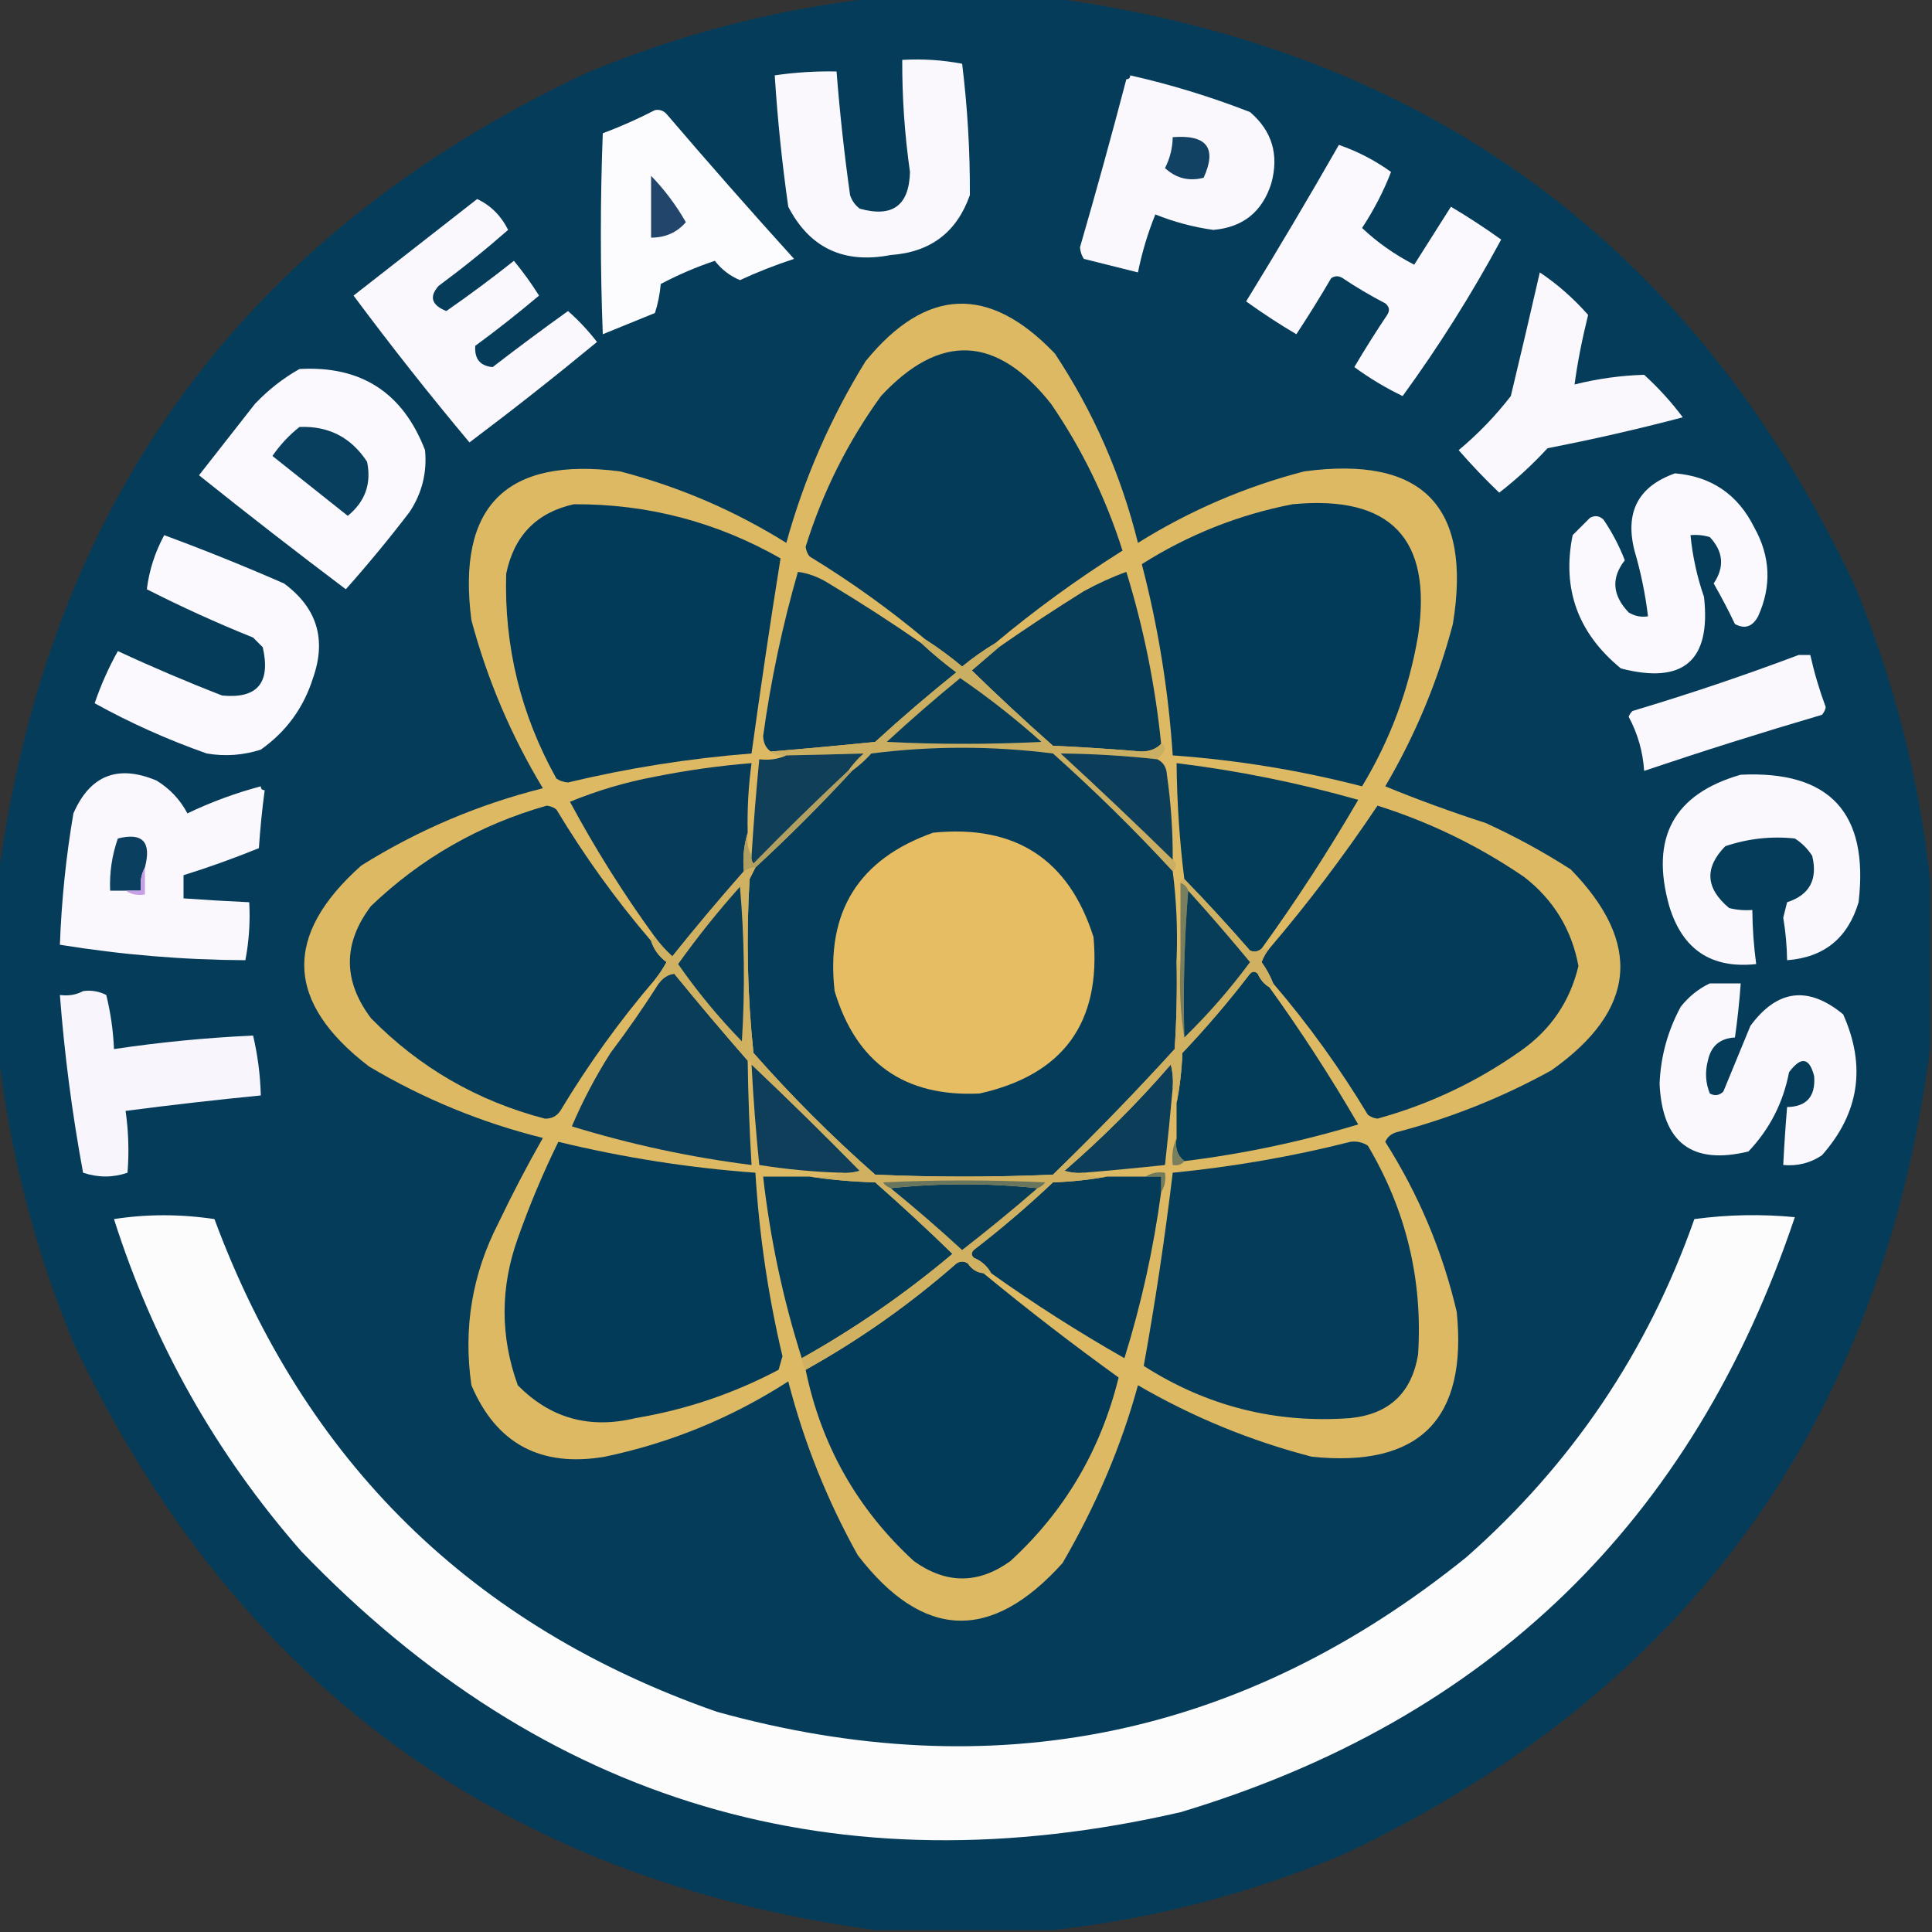 <?xml version="1.0" encoding="UTF-8"?>
<!DOCTYPE svg PUBLIC "-//W3C//DTD SVG 1.1//EN" "http://www.w3.org/Graphics/SVG/1.1/DTD/svg11.dtd">
<svg xmlns="http://www.w3.org/2000/svg" version="1.1" width="500px" height="500px" style="shape-rendering:geometricPrecision; text-rendering:geometricPrecision; image-rendering:optimizeQuality; fill-rule:evenodd; clip-rule:evenodd" xmlns:xlink="http://www.w3.org/1999/xlink">
<rect width="100%" height="100%" fill="#333333" stroke="none"/>
<g><path style="opacity:1" fill="#053c5a" d="M 226.5,-0.5 C 241.833,-0.5 257.167,-0.5 272.5,-0.5C 369.214,12.733 438.38,63.399 480,151.5C 490.133,176.033 496.633,201.366 499.5,227.5C 499.5,242.167 499.5,256.833 499.5,271.5C 486.733,368.749 436.066,438.249 347.5,480C 323.312,490.129 298.312,496.629 272.5,499.5C 257.167,499.5 241.833,499.5 226.5,499.5C 129.833,486.328 60.666,435.661 19,347.5C 8.867,322.967 2.367,297.634 -0.5,271.5C -0.5,256.833 -0.5,242.167 -0.5,227.5C 12.207,130.298 62.873,60.798 151.5,19C 175.688,8.871 200.688,2.371 226.5,-0.5 Z"/></g>
<g><path style="opacity:0.999" fill="#faf8fd" d="M 233.5,15.5 C 238.762,15.195 243.928,15.529 249,16.5C 250.392,27.809 251.059,39.143 251,50.5C 247.617,60.119 240.784,65.286 230.5,66C 218.371,68.349 209.538,64.182 204,53.5C 202.392,42.206 201.226,30.873 200.5,19.5C 205.797,18.726 211.13,18.392 216.5,18.5C 217.336,29.201 218.503,39.868 220,50.5C 220.465,51.931 221.299,53.097 222.5,54C 230.959,56.367 235.292,53.2 235.5,44.5C 234.125,34.88 233.459,25.213 233.5,15.5 Z"/></g>
<g><path style="opacity:0.999" fill="#faf8fd" d="M 292.5,19.5 C 303.052,21.889 313.385,25.056 323.5,29C 329.22,33.884 331.053,40.05 329,47.5C 326.667,54.833 321.667,58.833 314,59.5C 308.813,58.769 303.813,57.436 299,55.5C 297.033,60.37 295.533,65.37 294.5,70.5C 289.852,69.338 285.186,68.171 280.5,67C 279.919,66.107 279.585,65.107 279.5,64C 283.688,49.567 287.688,35.067 291.5,20.5C 292.167,20.5 292.5,20.167 292.5,19.5 Z"/></g>
<g><path style="opacity:0.997" fill="#fcfbfe" d="M 169.5,28.5 C 170.675,28.281 171.675,28.614 172.5,29.5C 183.314,42.148 194.314,54.648 205.5,67C 200.717,68.559 196.05,70.393 191.5,72.5C 188.912,71.416 186.745,69.749 185,67.5C 180.198,69.103 175.531,71.103 171,73.5C 170.774,76.095 170.274,78.595 169.5,81C 164.994,82.846 160.494,84.679 156,86.5C 155.333,69.167 155.333,51.833 156,34.5C 160.726,32.715 165.226,30.715 169.5,28.5 Z"/></g>
<g><path style="opacity:0.997" fill="#124263" d="M 303.5,35.5 C 312.336,34.801 315.002,38.301 311.5,46C 307.694,46.978 304.361,46.145 301.5,43.5C 302.785,40.98 303.452,38.313 303.5,35.5 Z"/></g>
<g><path style="opacity:0.996" fill="#fcfafe" d="M 346.5,37.5 C 351.297,39.149 355.797,41.482 360,44.5C 358.08,49.479 355.58,54.312 352.5,59C 356.47,62.751 360.97,65.918 366,68.5C 369.167,63.5 372.333,58.5 375.5,53.5C 379.987,56.164 384.32,58.997 388.5,62C 380.847,76.163 372.347,89.663 363,102.5C 358.601,100.384 354.434,97.884 350.5,95C 353.208,90.416 356.042,85.916 359,81.5C 359.749,80.365 359.583,79.365 358.5,78.5C 354.703,76.533 351.036,74.366 347.5,72C 346.5,71.333 345.5,71.333 344.5,72C 341.625,76.917 338.625,81.751 335.5,86.5C 331.032,83.863 326.698,81.03 322.5,78C 330.726,64.613 338.726,51.113 346.5,37.5 Z"/></g>
<g><path style="opacity:0.99" fill="#21456a" d="M 168.5,45.5 C 171.966,49.074 174.966,53.074 177.5,57.5C 175.195,60.174 172.195,61.508 168.5,61.5C 168.5,56.167 168.5,50.833 168.5,45.5 Z"/></g>
<g><path style="opacity:0.996" fill="#fcf9fe" d="M 123.5,51.5 C 127.038,53.196 129.705,55.862 131.5,59.5C 125.722,64.562 119.722,69.396 113.5,74C 111.017,76.796 111.683,78.963 115.5,80.5C 121.474,76.359 127.308,72.026 133,67.5C 135.36,70.36 137.527,73.36 139.5,76.5C 134.144,81.024 128.644,85.357 123,89.5C 122.758,92.882 124.258,94.715 127.5,95C 133.928,90.04 140.428,85.206 147,80.5C 149.709,82.874 152.209,85.54 154.5,88.5C 143.721,97.397 132.721,106.063 121.5,114.5C 111.15,102.145 101.15,89.478 91.5,76.5C 102.185,68.143 112.852,59.809 123.5,51.5 Z"/></g>
<g><path style="opacity:0.997" fill="#fbf8fd" d="M 398.5,70.5 C 403.072,73.563 407.239,77.23 411,81.5C 409.358,88.182 408.191,94.182 407.5,99.5C 413.442,98.011 419.442,97.178 425.5,97C 429.203,100.367 432.536,104.034 435.5,108C 423.953,111.044 412.286,113.71 400.5,116C 396.622,120.214 392.455,124.048 388,127.5C 384.386,124.05 380.886,120.383 377.5,116.5C 382.518,112.315 387.018,107.649 391,102.5C 393.566,91.834 396.066,81.167 398.5,70.5 Z"/></g>
<g><path style="opacity:1" fill="#deb963" d="M 294.5,358.5 C 290.235,374.117 283.735,389.451 275,404.5C 256.521,425.053 238.854,424.386 222,402.5C 214.075,388.309 208.075,373.309 204,357.5C 189.376,366.931 173.543,373.431 156.5,377C 139.94,379.809 128.44,373.642 122,358.5C 119.856,343.745 122.19,329.745 129,316.5C 132.578,309.009 136.412,301.676 140.5,294.5C 124.578,290.538 109.578,284.371 95.5,276C 73.842,259.423 73.175,242.09 93.5,224C 108.075,214.882 123.741,208.216 140.5,204C 132.287,190.403 126.12,175.903 122,160.5C 118.167,131 131,118.167 160.5,122C 175.814,125.993 190.147,132.16 203.5,140.5C 208.108,123.835 214.942,108.168 224,93.5C 239.635,74.316 255.969,73.649 273,91.5C 282.966,106.551 290.133,122.885 294.5,140.5C 307.893,132.136 322.227,125.97 337.5,122C 368.17,117.86 381.003,131.027 376,161.5C 372.093,176.313 366.259,190.313 358.5,203.5C 366.912,206.952 375.578,210.118 384.5,213C 392.153,216.492 399.487,220.492 406.5,225C 425.155,244.133 423.488,261.466 401.5,277C 388.863,283.982 375.53,289.315 361.5,293C 360.09,293.368 359.09,294.201 358.5,295.5C 367.143,309.12 373.31,323.787 377,339.5C 379.815,367.352 367.315,379.852 339.5,377C 323.618,372.875 308.618,366.709 294.5,358.5 Z"/></g>
<g><path style="opacity:1" fill="#033b59" d="M 257.5,166.5 C 254.546,168.28 251.713,170.28 249,172.5C 245.956,169.949 242.789,167.616 239.5,165.5C 230.096,157.619 220.096,150.453 209.5,144C 208.941,143.275 208.608,142.442 208.5,141.5C 212.889,127.39 219.389,114.39 228,102.5C 243.264,86.087 257.931,86.754 272,104.5C 280.024,116.216 286.191,128.883 290.5,142.5C 278.901,149.787 267.901,157.787 257.5,166.5 Z"/></g>
<g><path style="opacity:1" fill="#fcf9fe" d="M 77.5,95.5 C 93.43,94.595 104.263,101.595 110,116.5C 110.549,122.305 109.216,127.638 106,132.5C 100.728,139.391 95.228,146.057 89.5,152.5C 76.69,142.858 64.024,133.024 51.5,123C 56.333,116.833 61.167,110.667 66,104.5C 69.45,100.877 73.283,97.877 77.5,95.5 Z"/></g>
<g><path style="opacity:0.998" fill="#083f5e" d="M 77.5,110.5 C 85.029,110.181 90.862,113.181 95,119.5C 96.171,125.161 94.505,129.828 90,133.5C 83.5,128.333 77,123.167 70.5,118C 72.511,115.098 74.844,112.598 77.5,110.5 Z"/></g>
<g><path style="opacity:1" fill="#fbf9fe" d="M 433.5,122.5 C 442.926,123.301 449.759,127.968 454,136.5C 458.198,144.008 458.531,151.674 455,159.5C 453.54,162.21 451.54,162.876 449,161.5C 447.287,157.905 445.453,154.405 443.5,151C 446.349,146.755 446.016,142.755 442.5,139C 440.866,138.506 439.199,138.34 437.5,138.5C 438.031,143.959 439.198,149.292 441,154.5C 442.831,170.998 435.664,177.165 419.5,173C 408.35,163.872 404.183,152.372 407,138.5C 408.5,137 410,135.5 411.5,134C 412.784,133.316 413.951,133.483 415,134.5C 417.223,137.779 419.057,141.279 420.5,145C 416.92,149.56 417.253,154.06 421.5,158.5C 423.045,159.452 424.712,159.785 426.5,159.5C 425.812,153.746 424.645,148.079 423,142.5C 420.485,132.525 423.985,125.858 433.5,122.5 Z"/></g>
<g><path style="opacity:1" fill="#023b59" d="M 148.5,130.5 C 167.564,130.391 185.397,135.058 202,144.5C 199.315,161.293 196.815,178.126 194.5,195C 178.471,196.255 162.637,198.755 147,202.5C 145.893,202.415 144.893,202.081 144,201.5C 134.784,184.969 130.45,167.302 131,148.5C 133.023,138.645 138.856,132.645 148.5,130.5 Z"/></g>
<g><path style="opacity:1" fill="#023b59" d="M 334.5,130.5 C 359.914,128.078 370.747,139.412 367,164.5C 364.629,178.45 359.796,191.45 352.5,203.5C 336.415,199.345 320.082,196.678 303.5,195.5C 302.403,178.752 299.736,162.252 295.5,146C 307.578,138.366 320.578,133.2 334.5,130.5 Z"/></g>
<g><path style="opacity:0.998" fill="#fbf9fd" d="M 42.5,138.5 C 52.878,142.331 63.211,146.498 73.5,151C 82.039,157.286 84.539,165.452 81,175.5C 78.576,183.181 74.076,189.347 67.5,194C 62.924,195.476 58.257,195.81 53.5,195C 43.39,191.441 33.724,187.108 24.5,182C 26.093,177.314 28.093,172.814 30.5,168.5C 39.377,172.626 48.377,176.459 57.5,180C 66.607,180.879 70.107,176.712 68,167.5C 67.167,166.667 66.333,165.833 65.5,165C 56.109,161.219 46.942,157.053 38,152.5C 38.602,147.609 40.102,142.942 42.5,138.5 Z"/></g>
<g><path style="opacity:1" fill="#053c59" d="M 238.5,166.5 C 241.31,169.136 244.31,171.636 247.5,174C 240.314,179.763 233.314,185.763 226.5,192C 217.501,192.917 208.501,193.75 199.5,194.5C 198.252,193.666 197.585,192.333 197.5,190.5C 199.485,176.082 202.485,161.915 206.5,148C 209.275,148.374 211.942,149.374 214.5,151C 222.698,155.928 230.698,161.095 238.5,166.5 Z"/></g>
<g><path style="opacity:1" fill="#073c59" d="M 300.5,192.5 C 299.306,193.777 297.64,194.444 295.5,194.5C 287.844,193.852 280.177,193.352 272.5,193C 265.323,186.656 258.323,180.156 251.5,173.5C 253.878,171.448 256.211,169.448 258.5,167.5C 265.68,162.496 273.013,157.663 280.5,153C 284.191,150.981 287.858,149.314 291.5,148C 295.97,162.516 298.97,177.349 300.5,192.5 Z"/></g>
<g><path style="opacity:0.998" fill="#faf7fd" d="M 465.5,169.5 C 466.5,169.5 467.5,169.5 468.5,169.5C 469.523,174.071 470.856,178.571 472.5,183C 472.355,183.772 472.022,184.439 471.5,185C 456.05,189.539 440.717,194.373 425.5,199.5C 425.187,194.558 423.853,189.891 421.5,185.5C 421.709,184.914 422.043,184.414 422.5,184C 437.105,179.632 451.439,174.799 465.5,169.5 Z"/></g>
<g><path style="opacity:1" fill="#caae62" d="M 239.5,165.5 C 242.789,167.616 245.956,169.949 249,172.5C 251.713,170.28 254.546,168.28 257.5,166.5C 258.167,166.5 258.5,166.833 258.5,167.5C 256.211,169.448 253.878,171.448 251.5,173.5C 258.323,180.156 265.323,186.656 272.5,193C 280.177,193.352 287.844,193.852 295.5,194.5C 297.64,194.444 299.306,193.777 300.5,192.5C 301.097,192.735 301.43,193.235 301.5,194C 300.944,195.011 300.278,195.844 299.5,196.5C 291.174,195.578 282.84,195.078 274.5,195C 284.689,204.376 294.356,213.542 303.5,222.5C 304.625,223.348 304.625,224.348 303.5,225.5C 293.699,214.866 283.366,204.699 272.5,195C 256.828,193.018 241.161,193.018 225.5,195C 223.963,196.707 222.296,198.207 220.5,199.5C 220.167,199.5 219.833,199.5 219.5,199.5C 220.625,197.871 221.959,196.371 223.5,195C 216.862,195.211 210.196,195.378 203.5,195.5C 201.901,195.768 200.568,195.434 199.5,194.5C 208.501,193.75 217.501,192.917 226.5,192C 233.314,185.763 240.314,179.763 247.5,174C 244.31,171.636 241.31,169.136 238.5,166.5C 238.5,165.833 238.833,165.5 239.5,165.5 Z"/></g>
<g><path style="opacity:1" fill="#043c59" d="M 248.5,175.5 C 255.803,180.5 262.803,186 269.5,192C 256.167,192.667 242.833,192.667 229.5,192C 235.73,186.262 242.064,180.762 248.5,175.5 Z"/></g>
<g><path style="opacity:1" fill="#053c59" d="M 303.5,225.5 C 304.466,233.08 304.799,240.747 304.5,248.5C 304.666,256.174 304.5,263.841 304,271.5C 293.863,282.637 283.363,293.471 272.5,304C 257.167,304.667 241.833,304.667 226.5,304C 215.333,294.167 204.833,283.667 195,272.5C 193.418,257.546 193.085,242.546 194,227.5C 194.513,226.473 195.013,225.473 195.5,224.5C 204.167,216.5 212.5,208.167 220.5,199.5C 222.296,198.207 223.963,196.707 225.5,195C 241.161,193.018 256.828,193.018 272.5,195C 283.366,204.699 293.699,214.866 303.5,225.5 Z"/></g>
<g><path style="opacity:1" fill="#0f3f59" d="M 219.5,199.5 C 211.202,207.298 203.035,215.298 195,223.5C 194.536,222.906 194.369,222.239 194.5,221.5C 195.02,213.154 195.687,204.821 196.5,196.5C 199.059,196.802 201.393,196.468 203.5,195.5C 210.196,195.378 216.862,195.211 223.5,195C 221.959,196.371 220.625,197.871 219.5,199.5 Z"/></g>
<g><path style="opacity:1" fill="#0d3e59" d="M 299.5,196.5 C 301.045,197.23 301.878,198.563 302,200.5C 303.036,207.799 303.536,215.132 303.5,222.5C 294.356,213.542 284.689,204.376 274.5,195C 282.84,195.078 291.174,195.578 299.5,196.5 Z"/></g>
<g><path style="opacity:1" fill="#063c59" d="M 193.5,215.5 C 192.521,218.625 192.187,221.958 192.5,225.5C 186.168,232.668 180.002,240.001 174,247.5C 172.264,245.937 170.764,244.27 169.5,242.5C 161.402,231.384 154.069,219.717 147.5,207.5C 154.556,204.595 161.889,202.428 169.5,201C 177.783,199.344 186.116,198.177 194.5,197.5C 193.693,203.464 193.36,209.464 193.5,215.5 Z"/></g>
<g><path style="opacity:1" fill="#033c59" d="M 326.5,245.5 C 325.577,246.303 324.577,246.47 323.5,246C 317.967,239.637 312.301,233.471 306.5,227.5C 305.262,217.592 304.595,207.592 304.5,197.5C 320.421,199.451 336.087,202.617 351.5,207C 343.779,220.288 335.445,233.121 326.5,245.5 Z"/></g>
<g><path style="opacity:0.999" fill="#fbf8fd" d="M 67.5,203.5 C 67.5,204.167 67.833,204.5 68.5,204.5C 67.836,209.468 67.336,214.468 67,219.5C 60.568,222.118 54.068,224.451 47.5,226.5C 47.5,228.5 47.5,230.5 47.5,232.5C 53.161,232.907 58.828,233.24 64.5,233.5C 64.781,238.565 64.448,243.565 63.5,248.5C 47.442,248.421 31.442,247.087 15.5,244.5C 15.924,232.993 17.09,221.659 19,210.5C 23.307,200.639 30.474,197.805 40.5,202C 43.968,204.124 46.635,206.957 48.5,210.5C 54.638,207.566 60.971,205.233 67.5,203.5 Z"/></g>
<g><path style="opacity:1" fill="#faf8fd" d="M 450.5,200.5 C 473.545,199.383 483.712,210.383 481,233.5C 478.219,242.79 472.052,247.79 462.5,248.5C 462.45,244.812 462.116,241.145 461.5,237.5C 461.833,236.167 462.167,234.833 462.5,233.5C 468.31,231.622 470.477,227.622 469,221.5C 467.833,219.667 466.333,218.167 464.5,217C 458.365,216.355 452.365,217.022 446.5,219C 441.049,224.56 441.382,229.894 447.5,235C 449.473,235.495 451.473,235.662 453.5,235.5C 453.54,240.193 453.873,244.859 454.5,249.5C 442.909,250.757 435.409,245.757 432,234.5C 427.012,216.794 433.179,205.461 450.5,200.5 Z"/></g>
<g><path style="opacity:1" fill="#b09f61" d="M 219.5,199.5 C 219.833,199.5 220.167,199.5 220.5,199.5C 212.5,208.167 204.167,216.5 195.5,224.5C 194.391,224.557 193.391,224.89 192.5,225.5C 192.187,221.958 192.521,218.625 193.5,215.5C 193.205,217.735 193.539,219.735 194.5,221.5C 194.369,222.239 194.536,222.906 195,223.5C 203.035,215.298 211.202,207.298 219.5,199.5 Z"/></g>
<g><path style="opacity:1" fill="#033b59" d="M 168.5,243.5 C 169.203,245.716 170.536,247.549 172.5,249C 171.614,250.615 170.614,252.115 169.5,253.5C 160.422,264.094 152.255,275.427 145,287.5C 144.044,288.894 142.711,289.561 141,289.5C 123.541,284.942 108.541,276.275 96,263.5C 88.728,253.804 88.728,244.137 96,234.5C 108.938,222.109 124.105,213.442 141.5,208.5C 142.442,208.608 143.275,208.941 144,209.5C 151.255,221.573 159.422,232.906 168.5,243.5 Z"/></g>
<g><path style="opacity:1" fill="#033b59" d="M 329.5,254.5 C 328.741,252.564 327.741,250.731 326.5,249C 326.978,247.697 327.645,246.531 328.5,245.5C 338.565,233.696 347.898,221.363 356.5,208.5C 370.112,212.806 382.779,218.973 394.5,227C 402.088,232.914 406.755,240.581 408.5,250C 406.305,259.203 401.305,266.537 393.5,272C 382.222,279.971 369.889,285.805 356.5,289.5C 355.558,289.392 354.725,289.059 354,288.5C 346.745,276.427 338.578,265.094 329.5,254.5 Z"/></g>
<g><path style="opacity:1" fill="#e6bd63" d="M 241.5,215.5 C 262.762,213.366 276.596,222.366 283,242.5C 285.003,264.672 275.17,278.172 253.5,283C 234.091,283.921 221.591,275.088 216,256.5C 213.687,236.002 222.187,222.335 241.5,215.5 Z"/></g>
<g><path style="opacity:1" fill="#0b3f5f" d="M 37.5,224.5 C 36.539,226.265 36.205,228.265 36.5,230.5C 35.167,230.5 33.833,230.5 32.5,230.5C 31.167,230.5 29.833,230.5 28.5,230.5C 28.311,225.839 28.978,221.339 30.5,217C 36.918,215.393 39.251,217.893 37.5,224.5 Z"/></g>
<g><path style="opacity:1" fill="#c79fe6" d="M 37.5,224.5 C 37.5,226.833 37.5,229.167 37.5,231.5C 35.585,231.784 33.919,231.451 32.5,230.5C 33.833,230.5 35.167,230.5 36.5,230.5C 36.205,228.265 36.539,226.265 37.5,224.5 Z"/></g>
<g><path style="opacity:1" fill="#093d59" d="M 193.5,274.5 C 193.626,283.509 193.959,292.509 194.5,301.5C 178.681,299.504 163.181,296.171 148,291.5C 150.739,285.029 154.072,278.696 158,272.5C 162.423,266.645 166.59,260.645 170.5,254.5C 171.584,253.026 172.918,252.193 174.5,252C 180.722,259.624 187.056,267.124 193.5,274.5 Z"/></g>
<g><path style="opacity:1" fill="#033c59" d="M 328.5,255.5 C 336.731,266.912 344.398,278.745 351.5,291C 336.769,295.455 321.769,298.622 306.5,300.5C 304.692,299.082 304.025,297.082 304.5,294.5C 304.5,291.5 304.5,288.5 304.5,285.5C 305.325,281.353 305.825,277.019 306,272.5C 312.208,265.961 318.041,259.127 323.5,252C 324.167,251.333 324.833,251.333 325.5,252C 326.163,253.518 327.163,254.685 328.5,255.5 Z"/></g>
<g><path style="opacity:0.997" fill="#faf7fd" d="M 442.5,254.5 C 445.167,254.5 447.833,254.5 450.5,254.5C 450.165,259.177 449.665,263.844 449,268.5C 445.124,268.71 442.79,270.71 442,274.5C 441.223,277.429 441.39,280.263 442.5,283C 443.784,283.684 444.951,283.517 446,282.5C 448.333,276.833 450.667,271.167 453,265.5C 459.942,256.049 467.942,255.049 477,262.5C 483.01,275.918 481.177,288.084 471.5,299C 468.5,301.003 465.167,301.836 461.5,301.5C 461.751,296.493 462.084,291.493 462.5,286.5C 467.566,286.417 469.899,283.751 469.5,278.5C 468.267,273.656 466.101,273.323 463,277.5C 461.494,285.37 457.994,292.203 452.5,298C 437.877,301.56 430.21,295.727 429.5,280.5C 429.776,273.396 431.609,266.73 435,260.5C 437.134,257.847 439.634,255.847 442.5,254.5 Z"/></g>
<g><path style="opacity:0.999" fill="#f8f5fc" d="M 21.5,256.5 C 23.604,256.201 25.604,256.534 27.5,257.5C 28.632,262.091 29.299,266.758 29.5,271.5C 41.465,269.718 53.465,268.552 65.5,268C 66.695,273.059 67.362,278.225 67.5,283.5C 55.812,284.646 44.146,285.979 32.5,287.5C 33.266,292.82 33.432,298.154 33,303.5C 29.214,304.795 25.38,304.795 21.5,303.5C 18.681,288.282 16.681,272.948 15.5,257.5C 17.735,257.795 19.735,257.461 21.5,256.5 Z"/></g>
<g><path style="opacity:1" fill="#0c3e59" d="M 303.5,281.5 C 302.906,288.175 302.24,294.842 301.5,301.5C 294.508,302.249 287.508,302.916 280.5,303.5C 278.801,303.66 277.134,303.494 275.5,303C 285.333,294.5 294.5,285.333 303,275.5C 303.495,277.473 303.662,279.473 303.5,281.5 Z"/></g>
<g><path style="opacity:1" fill="#0e3e59" d="M 194.5,275.5 C 203.965,284.464 213.298,293.631 222.5,303C 220.866,303.494 219.199,303.66 217.5,303.5C 210.449,303.272 203.449,302.605 196.5,301.5C 195.613,292.851 194.946,284.185 194.5,275.5 Z"/></g>
<g><path style="opacity:1" fill="#043c59" d="M 349.5,295.5 C 351.144,295.286 352.644,295.62 354,296.5C 363.904,313.201 368.237,331.201 367,350.5C 365.377,360.456 359.544,365.956 349.5,367C 330.168,368.445 312.335,363.945 296,353.5C 298.985,336.964 301.485,320.298 303.5,303.5C 319.166,301.963 334.5,299.297 349.5,295.5 Z"/></g>
<g><path style="opacity:1" fill="#023b59" d="M 144.5,295.5 C 161.271,299.573 178.271,302.239 195.5,303.5C 196.473,319.532 198.806,335.365 202.5,351C 202.167,352.167 201.833,353.333 201.5,354.5C 189.831,360.666 177.498,364.833 164.5,367C 152.583,369.895 142.416,367.062 134,358.5C 129.445,345.882 129.445,333.215 134,320.5C 137.018,311.939 140.518,303.606 144.5,295.5 Z"/></g>
<g><path style="opacity:1" fill="#787f5e" d="M 304.5,294.5 C 304.025,297.082 304.692,299.082 306.5,300.5C 305.791,301.404 304.791,301.737 303.5,301.5C 303.198,298.941 303.532,296.607 304.5,294.5 Z"/></g>
<g><path style="opacity:1" fill="#747c5e" d="M 296.5,304.5 C 297.919,303.549 299.585,303.216 301.5,303.5C 301.784,305.415 301.451,307.081 300.5,308.5C 300.5,307.167 300.5,305.833 300.5,304.5C 299.167,304.5 297.833,304.5 296.5,304.5 Z"/></g>
<g><path style="opacity:1" fill="#033c59" d="M 209.5,304.5 C 214.985,305.327 220.652,305.827 226.5,306C 233.343,312.011 240.01,318.178 246.5,324.5C 234.342,334.743 221.342,343.743 207.5,351.5C 202.653,336.274 199.32,320.608 197.5,304.5C 201.5,304.5 205.5,304.5 209.5,304.5 Z"/></g>
<g><path style="opacity:1" fill="#033b59" d="M 286.5,304.5 C 289.833,304.5 293.167,304.5 296.5,304.5C 297.833,304.5 299.167,304.5 300.5,304.5C 300.5,305.833 300.5,307.167 300.5,308.5C 298.545,323.107 295.379,337.44 291,351.5C 279.063,344.706 267.563,337.373 256.5,329.5C 255.492,327.661 253.992,326.328 252,325.5C 251.333,324.833 251.333,324.167 252,323.5C 259.112,318.022 265.946,312.189 272.5,306C 277.351,305.826 282.018,305.326 286.5,304.5 Z"/></g>
<g><path style="opacity:1" fill="#fcfcfd" d="M 29.5,315.5 C 38.009,314.179 46.675,314.179 55.5,315.5C 78.818,378.34 122.151,420.84 185.5,443C 257.133,462.888 321.799,449.554 379.5,403C 406.768,378.966 426.434,349.799 438.5,315.5C 447.147,314.335 455.814,314.168 464.5,315C 438.067,393.766 385.067,445.1 305.5,469C 216.752,489.362 140.919,466.862 78,401.5C 55.869,376.242 39.702,347.576 29.5,315.5 Z"/></g>
<g><path style="opacity:1" fill="#023b59" d="M 254.5,329.5 C 265.887,338.89 277.553,347.89 289.5,356.5C 284.868,375.287 275.535,391.12 261.5,404C 253.205,409.992 244.872,409.992 236.5,404C 221.857,390.552 212.524,374.052 208.5,354.5C 222.434,346.745 235.434,337.578 247.5,327C 248.5,326.333 249.5,326.333 250.5,327C 251.471,328.481 252.804,329.315 254.5,329.5 Z"/></g>
<g><path style="opacity:1" fill="#d0b162" d="M 195.5,224.5 C 195.013,225.473 194.513,226.473 194,227.5C 193.085,242.546 193.418,257.546 195,272.5C 204.833,283.667 215.333,294.167 226.5,304C 241.833,304.667 257.167,304.667 272.5,304C 283.363,293.471 293.863,282.637 304,271.5C 304.5,263.841 304.666,256.174 304.5,248.5C 304.833,248.5 305.167,248.5 305.5,248.5C 305.167,255.926 305.501,262.592 306.5,268.5C 312.674,262.489 318.341,255.989 323.5,249C 318.267,242.668 312.934,236.502 307.5,230.5C 307.167,229.5 306.5,228.833 305.5,228.5C 305.5,227.833 305.833,227.5 306.5,227.5C 312.301,233.471 317.967,239.637 323.5,246C 324.577,246.47 325.577,246.303 326.5,245.5C 327.167,245.5 327.833,245.5 328.5,245.5C 327.645,246.531 326.978,247.697 326.5,249C 327.741,250.731 328.741,252.564 329.5,254.5C 329.5,255.167 329.167,255.5 328.5,255.5C 327.163,254.685 326.163,253.518 325.5,252C 324.833,251.333 324.167,251.333 323.5,252C 318.041,259.127 312.208,265.961 306,272.5C 305.825,277.019 305.325,281.353 304.5,285.5C 304.768,283.901 304.434,282.568 303.5,281.5C 303.662,279.473 303.495,277.473 303,275.5C 294.5,285.333 285.333,294.5 275.5,303C 277.134,303.494 278.801,303.66 280.5,303.5C 282.265,304.461 284.265,304.795 286.5,304.5C 282.018,305.326 277.351,305.826 272.5,306C 265.946,312.189 259.112,318.022 252,323.5C 251.333,324.167 251.333,324.833 252,325.5C 253.992,326.328 255.492,327.661 256.5,329.5C 255.833,329.5 255.167,329.5 254.5,329.5C 252.804,329.315 251.471,328.481 250.5,327C 249.5,326.333 248.5,326.333 247.5,327C 235.434,337.578 222.434,346.745 208.5,354.5C 207.89,353.609 207.557,352.609 207.5,351.5C 221.342,343.743 234.342,334.743 246.5,324.5C 240.01,318.178 233.343,312.011 226.5,306C 220.652,305.827 214.985,305.327 209.5,304.5C 212.385,304.806 215.052,304.473 217.5,303.5C 219.199,303.66 220.866,303.494 222.5,303C 213.298,293.631 203.965,284.464 194.5,275.5C 194.5,274.833 194.167,274.5 193.5,274.5C 187.056,267.124 180.722,259.624 174.5,252C 172.918,252.193 171.584,253.026 170.5,254.5C 170.5,253.833 170.167,253.5 169.5,253.5C 170.614,252.115 171.614,250.615 172.5,249C 170.536,247.549 169.203,245.716 168.5,243.5C 168.5,242.833 168.833,242.5 169.5,242.5C 170.764,244.27 172.264,245.937 174,247.5C 180.002,240.001 186.168,232.668 192.5,225.5C 193.391,224.89 194.391,224.557 195.5,224.5 Z"/></g>
<g><path style="opacity:1" fill="#073d59" d="M 268.5,307.5 C 262.165,312.999 255.665,318.332 249,323.5C 242.936,317.928 236.769,312.595 230.5,307.5C 243.167,306.167 255.833,306.167 268.5,307.5 Z"/></g>
<g><path style="opacity:1" fill="#69765d" d="M 268.5,307.5 C 255.833,306.167 243.167,306.167 230.5,307.5C 229.711,307.217 229.044,306.717 228.5,306C 242.5,305.333 256.5,305.333 270.5,306C 269.956,306.717 269.289,307.217 268.5,307.5 Z"/></g>
<g><path style="opacity:1" fill="#797f5e" d="M 305.5,228.5 C 306.5,228.833 307.167,229.5 307.5,230.5C 306.505,242.989 306.171,255.656 306.5,268.5C 305.501,262.592 305.167,255.926 305.5,248.5C 305.5,241.833 305.5,235.167 305.5,228.5 Z"/></g>
<g><path style="opacity:1" fill="#083d59" d="M 307.5,230.5 C 312.934,236.502 318.267,242.668 323.5,249C 318.341,255.989 312.674,262.489 306.5,268.5C 306.171,255.656 306.505,242.989 307.5,230.5 Z"/></g>
<g><path style="opacity:1" fill="#073d59" d="M 191.5,229.5 C 192.66,242.66 192.827,255.994 192,269.5C 185.934,263.27 180.434,256.604 175.5,249.5C 180.477,242.526 185.81,235.859 191.5,229.5 Z"/></g>
</svg>